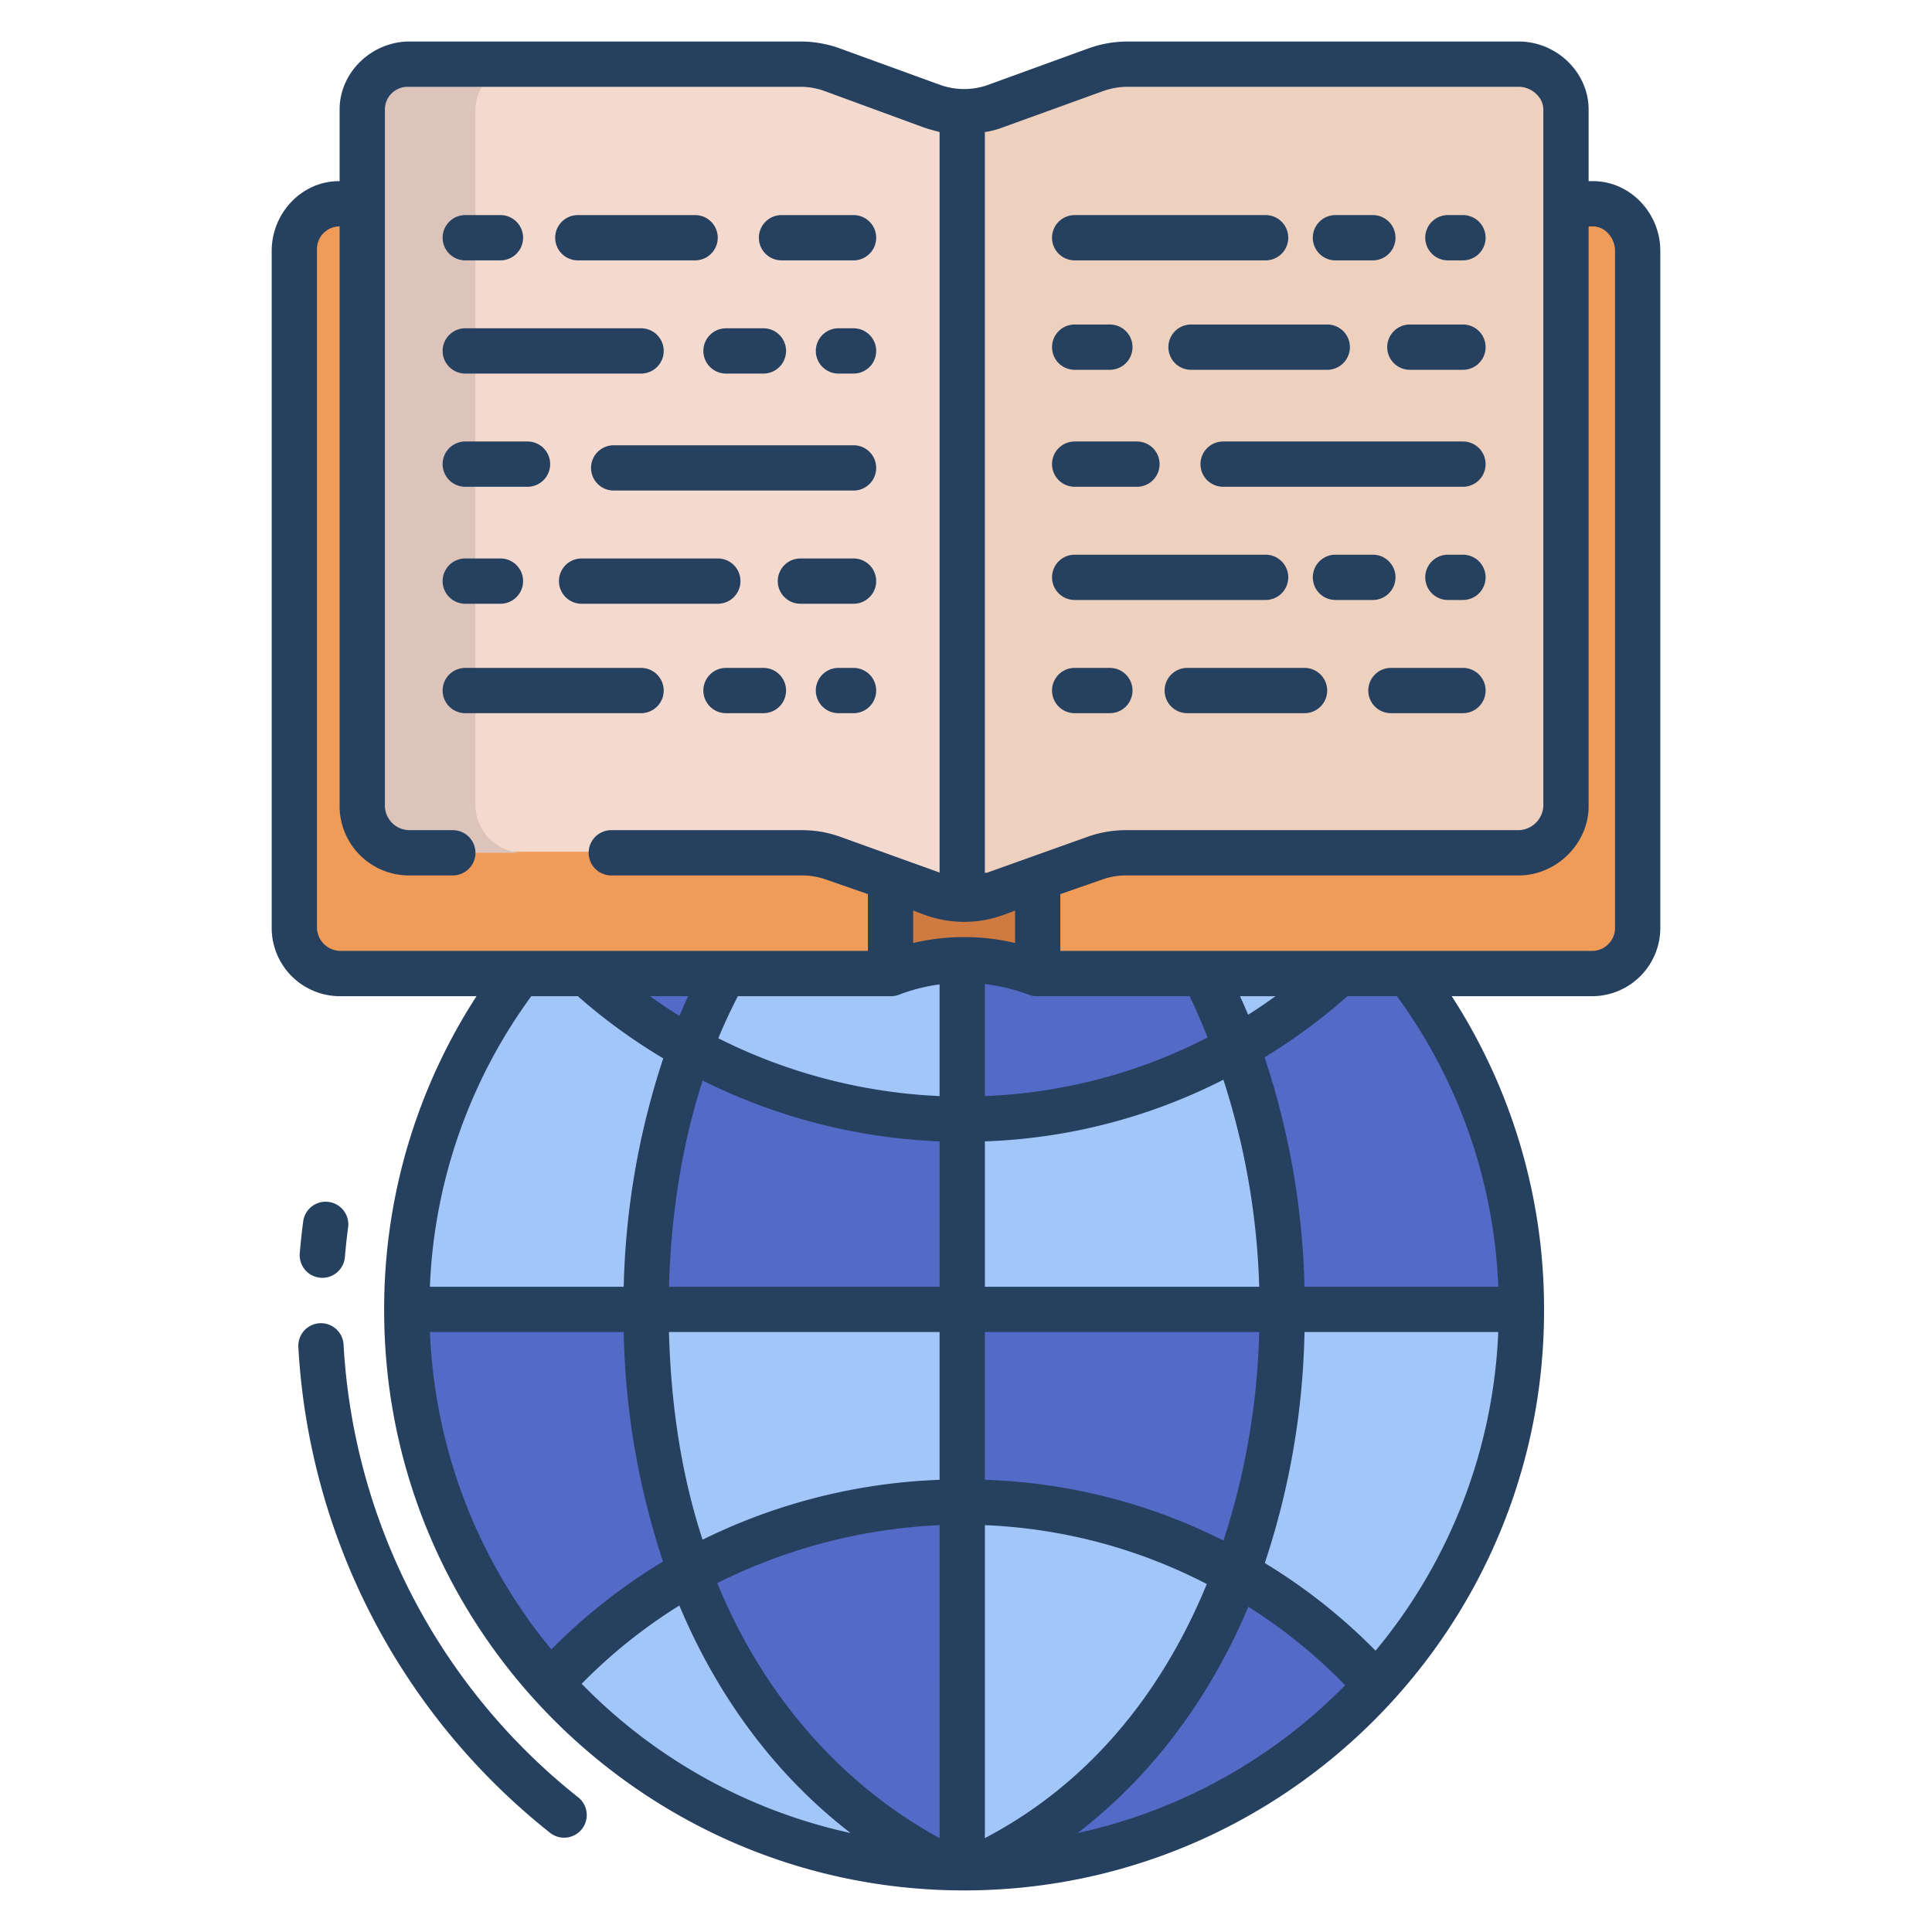 <svg id="Layer_1" height="512" viewBox="0 0 512 512" width="512" xmlns="http://www.w3.org/2000/svg" data-name="Layer 1"><path d="m403.19 347.32h-63.4c0-24.86-4.06-48.49-11.96-69.61a145.591 145.591 0 0 0 27.28-19.92h18v.19a147.015 147.015 0 0 1 30.08 89.34z" fill="#546ac7"/><path d="m339.79 347.32h63.4a147.078 147.078 0 0 1 -38.43 99.35 146.2 146.2 0 0 0 -36.93-29.74c7.89-21.12 11.96-44.75 11.96-69.61z" fill="#a2c6f8"/><path d="m364.76 446.67a147.223 147.223 0 0 1 -105.43 48.28c32.38-15.53 55.57-43.41 68.5-78.02a146.2 146.2 0 0 1 36.93 29.74z" fill="#546ac7"/><path d="m339.79 347.32h-84.29v-50.72a146.335 146.335 0 0 0 72.33-18.89c7.9 21.12 11.96 44.75 11.96 69.61z" fill="#a2c6f8"/><path d="m255.5 347.32h84.29c0 24.86-4.07 48.49-11.96 69.61a146.441 146.441 0 0 0 -72.33-18.89z" fill="#546ac7"/><path d="m327.83 416.93c-12.93 34.61-36.12 62.49-68.5 78.02-1.27.03-2.55.05-3.83.05v-96.96a146.441 146.441 0 0 1 72.33 18.89z" fill="#a2c6f8"/><path d="m255.5 481.57v13.43c-1.28 0-2.56-.02-3.83-.05-32.45-15.56-55.67-43.52-68.58-78.23a148.708 148.708 0 0 1 72.41-18.68z" fill="#546ac7"/><path d="m255.5 347.32v50.72a148.708 148.708 0 0 0 -72.41 18.68c-7.84-21.07-11.88-44.62-11.88-69.4z" fill="#a2c6f8"/><path d="m255.5 296.6v50.72h-84.29c0-24.78 4.04-48.33 11.88-69.4a148.68 148.68 0 0 0 72.41 18.68z" fill="#546ac7"/><path d="m183.09 416.72c12.91 34.71 36.13 62.67 68.58 78.23a147.29 147.29 0 0 1 -105.81-48.69 145.335 145.335 0 0 1 37.23-29.54z" fill="#a2c6f8"/><path d="m183.09 277.92c-7.84 21.07-11.88 44.62-11.88 69.4h-63.41a147.026 147.026 0 0 1 30.01-89.24v-.29h17.58v.19a145.827 145.827 0 0 0 27.7 19.94z" fill="#a2c6f8"/><path d="m171.21 347.32c0 24.78 4.04 48.33 11.88 69.4a145.335 145.335 0 0 0 -37.23 29.54 147.067 147.067 0 0 1 -38.06-98.94z" fill="#546ac7"/><path d="m422.13 54.44h-332.26a12.037 12.037 0 0 0 -12.03 12.04v179.27a12.037 12.037 0 0 0 12.03 12.04h332.26a12.037 12.037 0 0 0 12.03-12.04v-179.27a12.037 12.037 0 0 0 -12.03-12.04z" fill="#f09b57"/><path d="m236 233h41v25h-41z" fill="#ce7a41"/><path d="m402.48 17h-103.59a25.03 25.03 0 0 0 -8.48 1.49l-26.43 9.61a24.728 24.728 0 0 1 -8.48 1.5v208.7a24.728 24.728 0 0 0 8.48-1.5l11.15-4.05 15.28-5.55a24.8 24.8 0 0 1 8.48-1.5h103.59a12.037 12.037 0 0 0 12.04-12.03v-184.63a12.039 12.039 0 0 0 -12.04-12.04z" fill="#eed0be"/><path d="m247.01 28.1-26.42-9.61a25.044 25.044 0 0 0 -8.49-1.49h-103.58a12.039 12.039 0 0 0 -12.04 12.04v184.63a12.037 12.037 0 0 0 12.04 12.03h103.58a24.812 24.812 0 0 1 8.49 1.5l15.27 5.55 11.15 4.05a24.742 24.742 0 0 0 8.49 1.5v-208.7a24.742 24.742 0 0 1 -8.49-1.5z" fill="#f4dace"/><path d="m318.87 257.83a162.442 162.442 0 0 1 8.96 19.88 146.335 146.335 0 0 1 -72.33 18.89v-42.28a54.4 54.4 0 0 1 19.11 3.47h44.26z" fill="#546ac7"/><path d="m255.5 254.32v42.28a148.68 148.68 0 0 1 -72.41-18.68 160.793 160.793 0 0 1 9.04-20.1v-.03h44.26a54.4 54.4 0 0 1 19.11-3.47z" fill="#a2c6f8"/><path d="m318.95 257.79h36.16a145.591 145.591 0 0 1 -27.28 19.92 162.442 162.442 0 0 0 -8.96-19.88v-.04z" fill="#a2c6f8"/><path d="m192.13 257.79v.03a160.793 160.793 0 0 0 -9.04 20.1 145.827 145.827 0 0 1 -27.7-19.94v-.19z" fill="#546ac7"/><path d="m126 213.67v-184.63c0-6.65 5.87-12.04 12.52-12.04h-30c-6.65 0-12.52 5.39-12.52 12.04v184.63a12.715 12.715 0 0 0 12.52 12.33h30a12.715 12.715 0 0 1 -12.52-12.33z" fill="#ddc4ba"/><g fill="#264060"><path d="m226.2 87h-4a6 6 0 0 0 0 12h4a6 6 0 0 0 0-12z"/><path d="m186.4 93a6 6 0 0 0 6 6h9.914a6 6 0 0 0 0-12h-9.914a6 6 0 0 0 -6 6z"/><path d="m123.3 99h46.591a6 6 0 0 0 0-12h-46.591a6 6 0 0 0 0 12z"/><path d="m207.105 69h19.095a6 6 0 0 0 0-12h-19.09a6 6 0 0 0 0 12z"/><path d="m153.129 69h31.08a6 6 0 0 0 0-12h-31.08a6 6 0 0 0 0 12z"/><path d="m123.3 69h9.324a6 6 0 0 0 0-12h-9.324a6 6 0 0 0 0 12z"/><path d="m226.2 118h-63.566a6 6 0 0 0 0 12h63.566a6 6 0 0 0 0-12z"/><path d="m226.2 148h-14.079a6 6 0 1 0 0 12h14.079a6 6 0 0 0 0-12z"/><path d="m196.229 154a6 6 0 0 0 -6-6h-36.1a6 6 0 0 0 0 12h36.1a6 6 0 0 0 6-6z"/><path d="m123.3 160h9.324a6 6 0 1 0 0-12h-9.324a6 6 0 0 0 0 12z"/><path d="m123.3 129h16.5a6 6 0 0 0 0-12h-16.5a6 6 0 0 0 0 12z"/><path d="m226.2 177h-4a6 6 0 0 0 0 12h4a6 6 0 0 0 0-12z"/><path d="m202.315 177h-9.915a6 6 0 0 0 0 12h9.914a6 6 0 0 0 0-12z"/><path d="m175.886 183a6 6 0 0 0 -6-6h-46.586a6 6 0 0 0 0 12h46.591a6 6 0 0 0 5.995-6z"/><path d="m387.7 147h-3.993a6 6 0 0 0 0 12h3.993a6 6 0 0 0 0-12z"/><path d="m369.822 153a6 6 0 0 0 -6-6h-9.914a6 6 0 0 0 0 12h9.914a6 6 0 0 0 6-6z"/><path d="m284.8 159h50.6a6 6 0 0 0 0-12h-50.6a6 6 0 0 0 0 12z"/><path d="m387.7 177h-19.09a6 6 0 0 0 0 12h19.09a6 6 0 0 0 0-12z"/><path d="m345.716 177h-31.08a6 6 0 0 0 0 12h31.08a6 6 0 0 0 0-12z"/><path d="m284.8 189h9.324a6 6 0 0 0 0-12h-9.324a6 6 0 0 0 0 12z"/><path d="m387.7 117h-63.559a6 6 0 0 0 0 12h63.559a6 6 0 0 0 0-12z"/><path d="m367.628 92a6 6 0 0 0 6 6h14.072a6 6 0 0 0 0-12h-14.072a6 6 0 0 0 -6 6z"/><path d="m357.735 92a6 6 0 0 0 -6-6h-36.1a6 6 0 0 0 0 12h36.1a6 6 0 0 0 6-6z"/><path d="m284.8 98h9.324a6 6 0 0 0 0-12h-9.324a6 6 0 0 0 0 12z"/><path d="m284.8 129h16.5a6 6 0 0 0 0-12h-16.5a6 6 0 0 0 0 12z"/><path d="m383.709 69h3.991a6 6 0 0 0 0-12h-3.993a6 6 0 0 0 0 12z"/><path d="m353.908 69h9.914a6 6 0 0 0 0-12h-9.914a6 6 0 0 0 0 12z"/><path d="m284.8 69h50.6a6 6 0 0 0 0-12h-50.6a6 6 0 0 0 0 12z"/><path d="m84.917 338.616c.172.014.342.022.511.022a6 6 0 0 0 5.971-5.5c.222-2.628.509-5.279.855-7.878a6 6 0 0 0 -11.9-1.579c-.37 2.788-.677 5.631-.915 8.449a6 6 0 0 0 5.478 6.486z"/><path d="m153.226 476.311a164.826 164.826 0 0 1 -62.177-119.973 6 6 0 0 0 -11.983.65 176.837 176.837 0 0 0 66.695 128.718 6 6 0 1 0 7.465-9.4z"/><path d="m422.126 48h-1.126v-18.963c0-9.946-8.575-18.037-18.521-18.037h-103.586a30.75 30.75 0 0 0 -10.535 1.856l-26.425 9.608a18.86 18.86 0 0 1 -12.87 0l-26.424-9.609a30.773 30.773 0 0 0 -10.539-1.855h-103.581c-9.947 0-18.519 8.091-18.519 18.037v18.963h-.126c-9.945 0-17.874 8.53-17.874 18.475v179.275a18.1 18.1 0 0 0 17.874 18.25h36.407a152.324 152.324 0 0 0 -24.476 83.281c0 84.739 68.946 153.7 153.693 153.7s153.694-68.93 153.694-153.669a152.452 152.452 0 0 0 -24.472-83.312h37.406a18.1 18.1 0 0 0 17.874-18.25v-179.275c0-9.945-7.929-18.475-17.874-18.475zm-161.126-13a22.641 22.641 0 0 0 4.784-1.258l26.55-9.608a19.482 19.482 0 0 1 6.559-1.134h103.586c3.329 0 6.521 2.708 6.521 6.037v184.629a6.735 6.735 0 0 1 -6.521 6.334h-103.586a30.621 30.621 0 0 0 -10.536 1.707l-26.672 9.533c-.144.053.315.014-.685.063zm72.7 306h-72.7v-38.522a150.7 150.7 0 0 0 63.21-16.341 196.07 196.07 0 0 1 9.495 54.863zm-5.1-77h9.42q-3.556 2.577-7.251 4.92c-.689-1.66-1.416-3.295-2.16-4.92zm5.1 89a193.1 193.1 0 0 1 -9.47 55.274 150.813 150.813 0 0 0 -63.23-16.104v-39.17zm-72.7-62.528v-29.68a48.786 48.786 0 0 1 11.5 2.773 6.072 6.072 0 0 0 2.106.435h40.666c1.716 3.547 3.236 7.2 4.77 10.938a140.771 140.771 0 0 1 -59.042 15.534zm-170.75-38.472a6.268 6.268 0 0 1 -6.25-6.25v-179.75a6 6 0 0 1 6-6v153.666a18.388 18.388 0 0 0 18.334 18.334h11.666a6 6 0 0 0 0-12h-11.481a6.538 6.538 0 0 1 -6.519-6.519v-184.444a6.037 6.037 0 0 1 6.037-6.037h104.063a18.782 18.782 0 0 1 6.435 1.133l26.175 9.608c1.49.539 3.29.959 4.29 1.259v196.3c0-.049-.042-.085-.185-.136l-26.3-9.46a29.912 29.912 0 0 0 -10.415-1.704h-50.1a6 6 0 0 0 0 12h50.1a19.076 19.076 0 0 1 6.511.984l11.389 3.963v15.053zm92.1 12c-.785 1.726-1.552 3.464-2.291 5.228q-3.981-2.478-7.8-5.228zm-41.55 0h12.325a152.731 152.731 0 0 0 22.645 16.482 207.233 207.233 0 0 0 -10.479 60.518h-51.361a139.635 139.635 0 0 1 26.87-77zm5.315 173.119a140.963 140.963 0 0 1 -32.175-84.119h51.351a204.323 204.323 0 0 0 10.422 60.819 151.389 151.389 0 0 0 -29.601 23.3zm8.037 9.1a138.8 138.8 0 0 1 25.883-20.737c10.3 24.536 25.7 45.127 45.375 60.287a141.635 141.635 0 0 1 -71.261-39.545zm94.848 40.897c-26-14.182-46.691-37.743-58.914-67.581a146.319 146.319 0 0 1 58.914-15.359zm0-94.949a154.659 154.659 0 0 0 -62.814 15.869c-5.472-16.767-8.368-35.036-8.9-55.036h71.714zm0-51.167h-71.709c.532-19 3.409-37.7 8.929-54.646a154.442 154.442 0 0 0 62.78 16.126zm0-50.526a144.626 144.626 0 0 1 -58.638-15.32c1.56-3.818 3.324-7.539 5.178-11.154h40.846a6.12 6.12 0 0 0 2.106-.489 48.041 48.041 0 0 1 10.508-2.633zm-7-40.574v-8.59l3.041 1.134a30.513 30.513 0 0 0 20.937 0l3.022-1.134v8.59a59.083 59.083 0 0 0 -27 0zm19 154.283a140.076 140.076 0 0 1 58.817 15.6c-12.232 29.717-31.817 53.19-58.817 67.334zm24.59 81.6c19.589-15.1 34.944-35.577 45.24-59.975a139.391 139.391 0 0 1 25.648 20.8 141.631 141.631 0 0 1 -70.888 39.166zm78.955-48.329a151.025 151.025 0 0 0 -29.363-23.235 205.413 205.413 0 0 0 10.523-61.219h51.352a141.2 141.2 0 0 1 -32.512 84.445zm32.522-96.454h-51.362a207.705 207.705 0 0 0 -10.579-60.8 152.008 152.008 0 0 0 21.956-16.2h13.118a139.725 139.725 0 0 1 26.867 77zm30.933-95.25a6.094 6.094 0 0 1 -5.874 6.25h-141.126v-15.053l11.383-3.962a19.047 19.047 0 0 1 6.51-.985h103.586c9.946 0 18.521-8.389 18.521-18.334v-153.666h1.126c3.329 0 5.874 3.146 5.874 6.475z"/></g></svg>